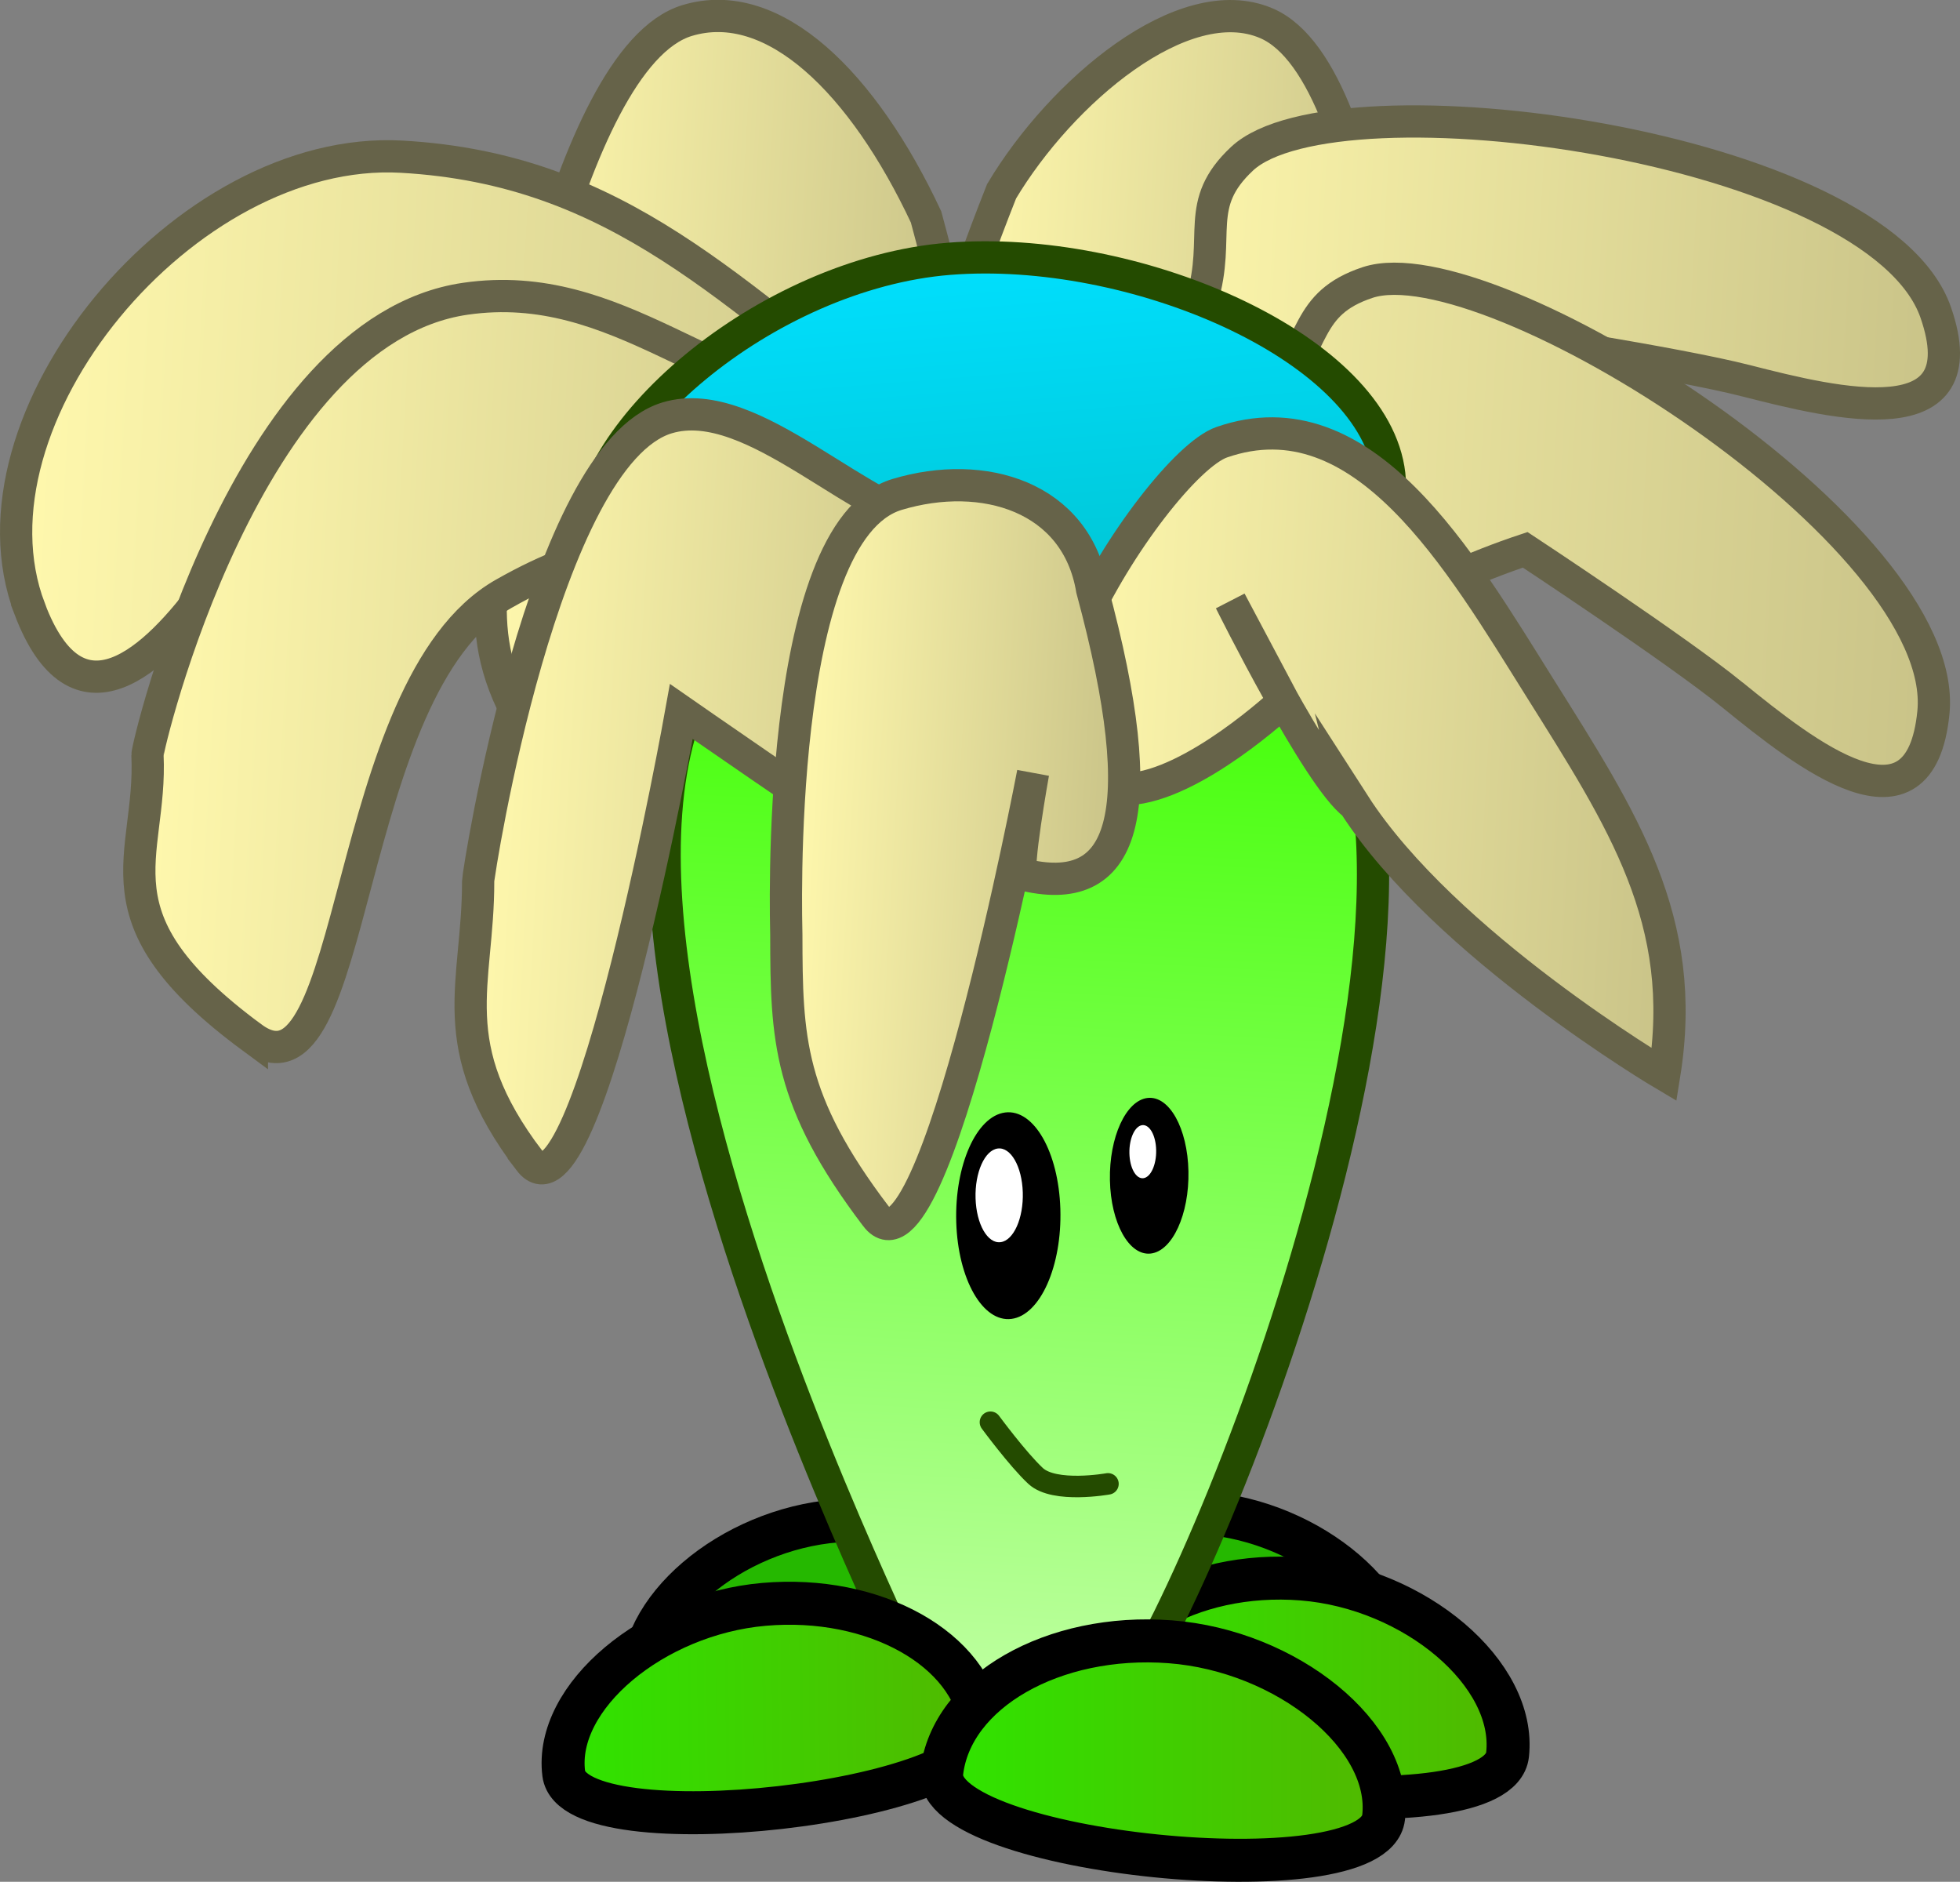 <svg version="1.1" xmlns="http://www.w3.org/2000/svg" xmlns:xlink="http://www.w3.org/1999/xlink" width="91.185" height="87.529" viewBox="0,0,91.185,87.529"><rect x="0" y="0" width="91.185" height="87.529" fill="#808080" stroke="none"/><defs><linearGradient x1="228.974" y1="134.754" x2="250.423" y2="135.962" gradientUnits="userSpaceOnUse" id="color-1"><stop offset="0" stop-color="#fff8ad"/><stop offset="1" stop-color="#c9c388"/></linearGradient><linearGradient x1="235.22" y1="195.517" x2="255.044" y2="195.517" gradientUnits="userSpaceOnUse" id="color-2"><stop offset="0" stop-color="#2fe500"/><stop offset="1" stop-color="#51b800"/></linearGradient><linearGradient x1="236.713" y1="139.659" x2="274.852" y2="141.808" gradientUnits="userSpaceOnUse" id="color-3"><stop offset="0" stop-color="#fff8ad"/><stop offset="1" stop-color="#c9c388"/></linearGradient><linearGradient x1="230.105" y1="143.643" x2="275.057" y2="146.176" gradientUnits="userSpaceOnUse" id="color-4"><stop offset="0" stop-color="#fff8ad"/><stop offset="1" stop-color="#c9c388"/></linearGradient><linearGradient x1="208.267" y1="134.949" x2="229.55" y2="136.148" gradientUnits="userSpaceOnUse" id="color-5"><stop offset="0" stop-color="#fff8ad"/><stop offset="1" stop-color="#c9c388"/></linearGradient><linearGradient x1="185.95" y1="135.802" x2="231.714" y2="138.381" gradientUnits="userSpaceOnUse" id="color-6"><stop offset="0" stop-color="#fff8ad"/><stop offset="1" stop-color="#c9c388"/></linearGradient><linearGradient x1="191.907" y1="147.615" x2="227.661" y2="149.63" gradientUnits="userSpaceOnUse" id="color-7"><stop offset="0" stop-color="#fff8ad"/><stop offset="1" stop-color="#c9c388"/></linearGradient><linearGradient x1="242.259" y1="145.732" x2="238.413" y2="213.999" gradientUnits="userSpaceOnUse" id="color-8"><stop offset="0" stop-color="#3dff00"/><stop offset="1" stop-color="#ebffd8"/></linearGradient><linearGradient x1="230.963" y1="128.375" x2="232.785" y2="151.297" gradientUnits="userSpaceOnUse" id="color-9"><stop offset="0" stop-color="#00e0ff"/><stop offset="1" stop-color="#00bcc4"/></linearGradient><linearGradient x1="207.333" y1="153.464" x2="229.882" y2="154.734" gradientUnits="userSpaceOnUse" id="color-10"><stop offset="0" stop-color="#fff8ad"/><stop offset="1" stop-color="#c9c388"/></linearGradient><linearGradient x1="233.869" y1="150.993" x2="263.222" y2="152.647" gradientUnits="userSpaceOnUse" id="color-11"><stop offset="0" stop-color="#fff8ad"/><stop offset="1" stop-color="#c9c388"/></linearGradient><linearGradient x1="221.724" y1="155.863" x2="237.002" y2="156.723" gradientUnits="userSpaceOnUse" id="color-12"><stop offset="0" stop-color="#fff8ad"/><stop offset="1" stop-color="#c9c388"/></linearGradient><linearGradient x1="211.049" y1="196.554" x2="230.544" y2="196.326" gradientUnits="userSpaceOnUse" id="color-13"><stop offset="0" stop-color="#2fe500"/><stop offset="1" stop-color="#51b800"/></linearGradient><linearGradient x1="228.687" y1="198.438" x2="249.278" y2="198.438" gradientUnits="userSpaceOnUse" id="color-14"><stop offset="0" stop-color="#2fe500"/><stop offset="1" stop-color="#51b800"/></linearGradient></defs><g transform="translate(-184.882,-117.012)"><g data-paper-data="{&quot;isPaintingLayer&quot;:true}" fill-rule="nonzero" stroke-linejoin="miter" stroke-miterlimit="10" stroke-dasharray="" stroke-dashoffset="0" style="mix-blend-mode: normal"><path d="M231.264,193.167c0.394,-3.584 4.722,-6.172 9.667,-5.779c4.945,0.393 9.426,4.178 9.033,7.762c-0.394,3.584 -19.093,1.601 -18.699,-1.983z" data-paper-data="{&quot;origPos&quot;:null,&quot;origRot&quot;:0,&quot;index&quot;:null}" fill="#25b800" stroke="#000000" stroke-width="2" stroke-linecap="butt"/><path d="M233.485,193.533c0.394,3.584 -18.305,5.567 -18.699,1.983c-0.394,-3.584 4.088,-7.369 9.033,-7.762c4.945,-0.393 9.273,2.195 9.667,5.779z" data-paper-data="{&quot;origPos&quot;:null,&quot;origRot&quot;:0}" fill="#25b800" stroke="#000000" stroke-width="2" stroke-linecap="butt"/><path d="M241.611,131.591c0,0 -7.855,4.239 -8.169,4.282c-4.858,0.653 -6.025,0.307 -1.964,-9.963c2.76,-4.626 8.459,-9.472 12.322,-7.816c5.522,2.367 6.361,22.032 6.318,22.41c-0.549,4.787 0.845,7.743 -3.834,12.645c-3.079,3.225 -4.672,-21.557 -4.672,-21.557z" data-paper-data="{&quot;origPos&quot;:null,&quot;origRot&quot;:0,&quot;index&quot;:null}" fill="url(#color-1)" stroke="#666349" stroke-width="1.5" stroke-linecap="butt"/><path d="M235.226,196.54c0.417,-3.773 4.998,-6.497 10.232,-6.084c5.234,0.413 9.977,4.398 9.56,8.171c-0.417,3.773 -20.209,1.686 -19.792,-2.087z" data-paper-data="{&quot;origPos&quot;:null,&quot;origRot&quot;:0,&quot;index&quot;:null}" fill="url(#color-2)" stroke="#000000" stroke-width="2" stroke-linecap="butt"/><path d="M266.107,134.721c-3.235,-0.828 -11.581,-2.099 -11.581,-2.099c-7.223,6.754 -11.909,17.298 -11.987,17.854c-1.207,8.597 -8.525,10.364 -6.139,-0.206c1.664,-7.37 2.239,-12.09 4.405,-19.328c0.891,-2.979 -0.41,-4.423 1.861,-6.547c4.351,-4.068 29.559,-0.693 32.275,7.158c2.026,5.857 -4.57,4.259 -8.833,3.168z" data-paper-data="{&quot;origPos&quot;:null,&quot;index&quot;:null,&quot;origRot&quot;:0}" fill="url(#color-3)" stroke="#666349" stroke-width="1.5" stroke-linecap="butt"/><path d="M265.481,149.335c-2.593,-2.105 -9.642,-6.749 -9.642,-6.749c-9.386,3.115 -18.051,10.734 -18.355,11.206c-4.691,7.304 -12.078,5.85 -5.49,-2.754c4.593,-5.999 7.089,-10.046 12.083,-15.716c2.055,-2.333 1.477,-4.19 4.428,-5.169c5.653,-1.876 27.141,11.73 26.325,19.998c-0.609,6.168 -5.932,1.958 -9.349,-0.816z" data-paper-data="{&quot;origPos&quot;:null,&quot;index&quot;:null,&quot;origRot&quot;:0}" fill="url(#color-4)" stroke="#666349" stroke-width="1.5" stroke-linecap="butt"/><path d="M210.449,152.518c-4.1,-5.396 -2.382,-8.177 -2.39,-12.995c-0.001,-0.38 3.042,-19.826 8.795,-21.558c4.024,-1.212 8.194,2.911 11.111,9.137c2.881,10.661 1.938,10.888 -2.815,9.693c-0.307,-0.077 -7.637,-5.172 -7.637,-5.172c0,0 -4.367,24.446 -7.064,20.896z" data-paper-data="{&quot;origPos&quot;:null,&quot;origRot&quot;:0}" fill="url(#color-5)" stroke="#666349" stroke-width="1.5" stroke-linecap="butt"/><path d="M186.263,145.332c-3.341,-8.809 7.2,-21.601 17.306,-21.032c10.106,0.569 15.325,6.341 23.841,12.859c8.605,6.586 1.854,9.919 -4.581,4.092c-0.416,-0.377 -10.771,-5.469 -20.644,-6.025c0,0 -5.592,6.324 -7.545,9.033c-2.574,3.57 -6.18,6.869 -8.378,1.074z" data-paper-data="{&quot;origPos&quot;:null,&quot;origRot&quot;:0}" fill="url(#color-6)" stroke="#666349" stroke-width="1.5" stroke-linecap="butt"/><path d="M196.601,165.264c-7.582,-5.593 -4.629,-8.304 -4.858,-13.135c-0.018,-0.381 4.565,-19.741 14.789,-21.221c7.152,-1.035 11.515,4.634 18.718,5.215c5.635,10.816 2.155,10.388 -6.411,8.979c-0.554,-0.091 -1.92,-5.356 -10.519,-0.473c-7.63,4.333 -6.731,24.313 -11.719,20.634z" data-paper-data="{&quot;origPos&quot;:null,&quot;origRot&quot;:0}" fill="url(#color-7)" stroke="#666349" stroke-width="1.5" stroke-linecap="butt"/><path d="M226.881,193.901c-1.482,-3.491 -25.28,-52.017 1.806,-50.213c25.721,1.712 -17.061,2.019 10.41,1.354c17.975,-0.435 6.553,34.286 0.152,47.253c-6.401,12.967 -10.886,5.097 -12.369,1.606z" data-paper-data="{&quot;origPos&quot;:null,&quot;origRot&quot;:0}" fill="url(#color-8)" stroke="#244b00" stroke-width="1.5" stroke-linecap="butt"/><path d="M249.478,138.821c0.925,5.496 -7.568,11.355 -16.078,12.032c-8.51,0.676 -20.804,-2.526 -21.246,-8.082c-0.442,-5.556 8.378,-13.045 16.888,-13.722c8.51,-0.676 19.465,4.002 20.436,9.772z" data-paper-data="{&quot;origPos&quot;:null,&quot;origRot&quot;:0}" fill="url(#color-9)" stroke="#244b00" stroke-width="1.5" stroke-linecap="butt"/><path d="M209.517,171c-4.1,-5.396 -2.382,-8.177 -2.39,-12.995c-0.001,-0.38 3.042,-19.826 8.795,-21.558c4.024,-1.212 9.114,4.754 13.126,5.156c2.881,10.661 -0.077,14.869 -4.831,13.674c-0.307,-0.077 -7.637,-5.172 -7.637,-5.172c0,0 -4.367,24.446 -7.064,20.896z" data-paper-data="{&quot;origPos&quot;:null,&quot;origRot&quot;:0}" fill="url(#color-10)" stroke="#666349" stroke-width="1.5" stroke-linecap="butt"/><path d="M247.884,154.427c-1.663,-1.21 -5.763,-9.455 -5.763,-9.455l2.477,4.664c0,0 -4.195,3.925 -7.219,4.078c-8.67,0.438 1.161,-15.029 4.345,-16.134c6.584,-2.283 11.081,5.493 14.782,11.398c3.861,6.159 6.959,10.845 5.801,18.021c0,0 -10.22,-6.038 -14.423,-12.573z" data-paper-data="{&quot;origPos&quot;:null,&quot;origRot&quot;:0,&quot;index&quot;:null}" fill="url(#color-11)" stroke="#666349" stroke-width="1.5" stroke-linecap="butt"/><path d="M225.639,173.59c-4.1,-5.396 -4.167,-8.278 -4.175,-13.096c-0.001,-0.38 -0.601,-18.752 5.152,-20.484c4.024,-1.212 8.352,0.105 9.074,4.416c2.881,10.661 1.482,14.445 -3.272,13.25c-0.307,-0.077 0.526,-4.712 0.526,-4.712c0,0 -4.608,24.177 -7.305,20.626z" data-paper-data="{&quot;origPos&quot;:null,&quot;origRot&quot;:0}" fill="url(#color-12)" stroke="#666349" stroke-width="1.5" stroke-linecap="butt"/><path d="M234.213,173.249c0.081,2.651 -0.937,4.939 -2.275,5.109c-1.337,0.171 -2.487,-1.841 -2.568,-4.492c-0.081,-2.651 0.937,-4.939 2.275,-5.109c1.337,-0.171 2.487,1.841 2.568,4.492z" data-paper-data="{&quot;origPos&quot;:null,&quot;origRot&quot;:0}" fill="#000000" stroke="none" stroke-width="0" stroke-linecap="butt"/><path d="M240.172,171.493c0.04,1.998 -0.745,3.711 -1.754,3.825c-1.009,0.114 -1.859,-1.414 -1.899,-3.412c-0.04,-1.998 0.745,-3.711 1.754,-3.825c1.009,-0.114 1.859,1.414 1.899,3.412z" data-paper-data="{&quot;origPos&quot;:null,&quot;origRot&quot;:0}" fill="#000000" stroke="none" stroke-width="0" stroke-linecap="butt"/><path d="M232.465,172.471c0.037,1.203 -0.425,2.24 -1.032,2.318c-0.607,0.077 -1.128,-0.835 -1.165,-2.038c-0.037,-1.203 0.425,-2.24 1.032,-2.318c0.607,-0.077 1.128,0.835 1.165,2.038z" data-paper-data="{&quot;origPos&quot;:null,&quot;origRot&quot;:0}" fill="#ffffff" stroke="none" stroke-width="0" stroke-linecap="butt"/><path d="M238.67,170.51c0.014,0.681 -0.254,1.265 -0.598,1.304c-0.344,0.039 -0.634,-0.482 -0.647,-1.164c-0.014,-0.681 0.254,-1.265 0.598,-1.304c0.344,-0.039 0.634,0.482 0.647,1.164z" data-paper-data="{&quot;origPos&quot;:null,&quot;origRot&quot;:0}" fill="#ffffff" stroke="none" stroke-width="0" stroke-linecap="butt"/><path d="M236.428,186.031c0,0 -2.491,0.449 -3.369,-0.37c-0.831,-0.775 -2.099,-2.497 -2.099,-2.497" data-paper-data="{&quot;origPos&quot;:null,&quot;origRot&quot;:0}" fill="none" stroke="#244b00" stroke-width="1" stroke-linecap="round"/><path d="M230.549,197.297c0.452,3.579 -18.988,5.789 -19.44,2.21c-0.452,-3.579 4.168,-7.419 9.311,-7.871c5.142,-0.453 9.677,2.082 10.129,5.661z" data-paper-data="{&quot;origPos&quot;:null,&quot;origRot&quot;:0}" fill="url(#color-13)" stroke="#000000" stroke-width="2" stroke-linecap="butt"/><path d="M228.694,199.46c0.433,-3.773 5.191,-6.497 10.627,-6.084c5.436,0.413 10.363,4.398 9.93,8.171c-0.433,3.773 -20.991,1.686 -20.557,-2.087z" data-paper-data="{&quot;origPos&quot;:null,&quot;origRot&quot;:0,&quot;index&quot;:null}" fill="url(#color-14)" stroke="#000000" stroke-width="2" stroke-linecap="butt"/></g></g></svg>